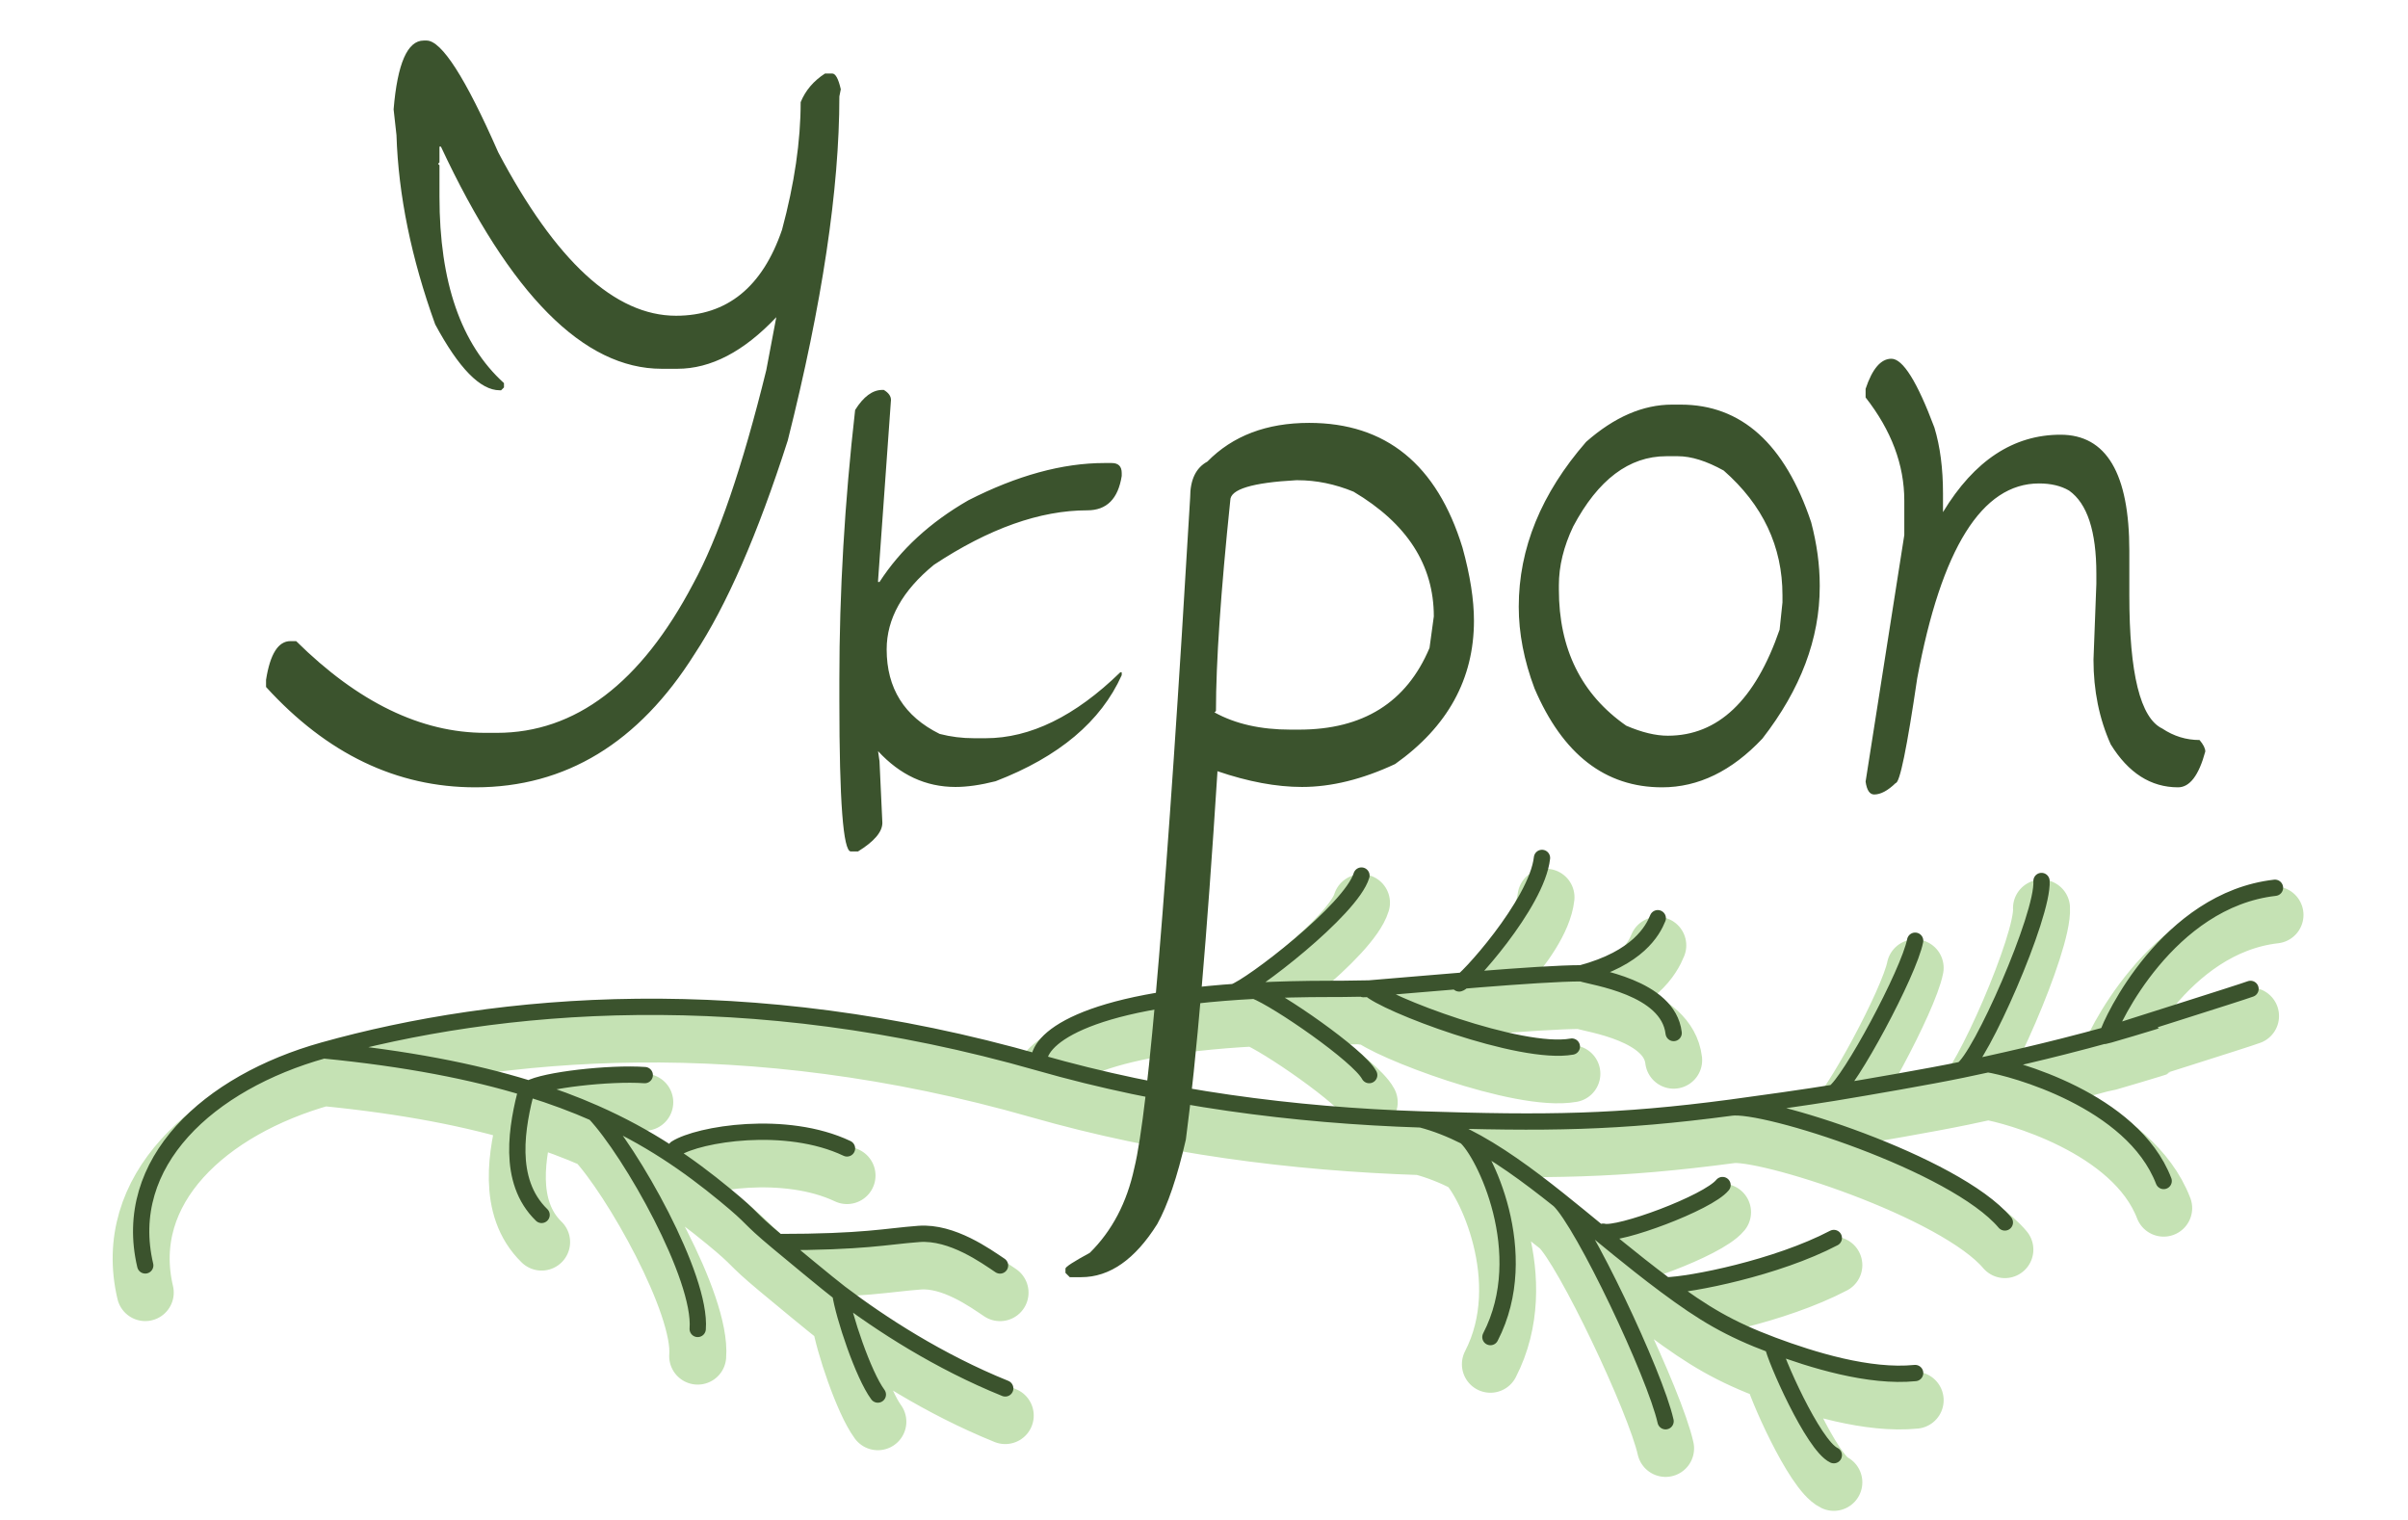<svg width="887" height="560" viewBox="0 0 887 560" fill="none" xmlns="http://www.w3.org/2000/svg">
<g clip-path="url(#clip0_5_24)">
<path d="M53.501 476.102C44.535 438.154 76.912 408.694 119.142 396.886M382.732 401.414C428.658 414.56 476.536 420.801 523.504 422.329M382.732 401.414C275.365 370.681 183.556 378.875 119.142 396.886M382.732 401.414C381.884 393.399 397.537 378.292 462.215 374.923M828.99 374.246C825.41 375.604 780.397 389.72 776.32 391.14M610.649 348.21C608.802 352.774 603.346 362.922 582.5 368.5M523.504 422.329C528.976 423.75 534.391 425.905 539.784 428.624M523.504 422.329C569.658 423.83 595.818 423.524 637.5 418M705.455 515.744C688.556 517.45 667.502 510.927 653 505.5M119.142 396.886C149.882 399.891 174.172 404.689 194.077 410.783M370.282 521.404C345.816 511.503 324.57 497.729 309.5 486.313M194.077 410.783C190.5 424.5 186.476 444.822 199.5 457.5M194.077 410.783C194.916 411.042 194.077 410.783 194.916 411.042M194.916 411.042C200.383 407.832 224.476 405.094 237.5 406M194.916 411.042C203.742 413.777 211.701 416.769 218.976 419.974M249 433C257.3 427.717 289.5 422.329 312 433M218.976 419.974C232.383 434.163 258.532 480.483 257 499.5M218.976 419.974C238.837 428.723 253.606 439.059 267.015 450.089C278.665 459.672 274.456 457.454 286.5 467.5M309.5 486.313C310.777 494.854 317.995 516.424 323.358 523.668M309.5 486.313C305.491 483.276 290.175 470.565 286.5 467.5M286.5 467.5C318.5 467.5 326.242 465.406 338.5 464.5C350.758 463.594 363.26 472.729 368.367 476.125M455.512 374.246C461.577 372.359 497.669 345.178 501.5 332.5M462.215 374.923C470.621 374.485 479.854 374.246 489.987 374.246C491.603 374.246 493.199 374.24 494.775 374.229C498.051 374.205 501.243 374.156 504.351 374.085M462.215 374.923C470.515 378.093 500.521 398.755 504.351 406M504.351 374.085C514.467 373.852 495.931 374.757 504.351 374.085ZM504.351 374.085C509.459 379.504 560 398.896 579 395.5M504.351 374.085C524.279 372.494 566.598 368.5 582.5 368.5M537.5 372.237C539.415 372.237 567.576 347.5 569.47 330.5M582.5 368.5C586.65 369.967 614.5 373.5 616.5 390.5M539.784 428.624C546.487 434.27 565 471.5 549 502.5M539.784 428.624C551.261 434.411 562.637 442.753 574.259 452.019M574.259 452.019C583.197 460.431 609.691 516.294 613.522 533.5M574.259 452.019C583.919 459.721 593.749 468.062 603.945 476.102C607.1 478.59 610.29 481.049 613.522 483.452M590.538 463.673C595.965 465.294 629.137 453.107 634.5 446.5M613.522 483.452C622.779 483.273 654.5 477 675.5 466M613.522 483.452C627.587 493.911 636.899 499.475 653 505.5M653 505.5C653.638 509.904 667.839 542.378 675.5 546M637.5 418C649.63 416.027 720.113 438.543 738.5 460.277M637.5 418C647.286 416.703 666.145 414.043 675.5 412.5M675.5 412.5C681.246 408.933 703.156 368.273 705.455 356.5M675.5 412.5C688.425 410.368 710.75 406.51 722.692 404.031M722.692 404.031C729.396 400.14 752.766 347.178 752 334.5M722.692 404.031C725.924 403.36 729.117 402.679 732.268 401.99M732.268 401.99C740.887 403.307 785.508 415.116 797 445M732.268 401.99C741.931 399.875 751.206 397.679 760.04 395.442C765.649 394.021 771.08 392.584 776.32 391.14M776.32 391.14C781.975 389.583 787.407 388.018 792.599 386.458C801.658 383.738 768.81 393.756 776.32 391.14ZM776.32 391.14C777.596 386.353 798.5 341.5 838 337" stroke="#C5E2B4" stroke-width="21" stroke-linecap="round"/>
<path d="M53.501 466.102C44.535 428.154 76.912 398.694 119.142 386.886M382.732 391.414C428.658 404.56 476.536 410.801 523.504 412.329M382.732 391.414C275.365 360.681 183.556 368.875 119.142 386.886M382.732 391.414C381.884 383.399 397.537 368.292 462.215 364.923M828.99 364.246C825.41 365.604 780.397 379.72 776.32 381.14M610.649 338.21C608.802 342.774 603.346 352.922 582.5 358.5M523.504 412.329C528.976 413.75 534.391 415.905 539.784 418.624M523.504 412.329C569.658 413.83 595.818 413.524 637.5 408M705.455 505.744C688.556 507.45 667.502 500.927 653 495.5M119.142 386.886C149.882 389.891 174.172 394.689 194.077 400.783M370.282 511.404C345.816 501.503 324.57 487.729 309.5 476.313M194.077 400.783C190.5 414.5 186.476 434.822 199.5 447.5M194.077 400.783C194.916 401.042 194.077 400.783 194.916 401.042M194.916 401.042C200.383 397.832 224.476 395.094 237.5 396M194.916 401.042C203.742 403.777 211.701 406.769 218.976 409.974M249 423C257.3 417.717 289.5 412.329 312 423M218.976 409.974C232.383 424.163 258.532 470.483 257 489.5M218.976 409.974C238.837 418.723 253.606 429.059 267.015 440.089C278.665 449.672 274.456 447.454 286.5 457.5M309.5 476.313C310.777 484.854 317.995 506.424 323.358 513.668M309.5 476.313C305.491 473.276 290.175 460.565 286.5 457.5M286.5 457.5C318.5 457.5 326.242 455.406 338.5 454.5C350.758 453.594 363.26 462.729 368.367 466.125M454.5 365.396C460.565 363.509 497.669 335.178 501.5 322.5M462.215 364.923C470.621 364.485 479.854 364.246 489.987 364.246C491.603 364.246 493.199 364.24 494.775 364.229C498.051 364.205 501.243 364.156 504.351 364.085M462.215 364.923C470.515 368.093 500.521 388.755 504.351 396M504.351 364.085C514.467 363.852 495.931 364.757 504.351 364.085ZM504.351 364.085C509.459 369.504 560 388.896 579 385.5M504.351 364.085C524.279 362.494 566.598 358.5 582.5 358.5M537.5 362.237C539.415 362.237 566.106 333 568 316M582.5 358.5C586.65 359.967 614.5 363.5 616.5 380.5M539.784 418.624C546.487 424.27 565 461.5 549 492.5M539.784 418.624C551.261 424.411 562.637 432.753 574.259 442.019M574.259 442.019C583.197 450.431 609.691 506.294 613.522 523.5M574.259 442.019C583.919 449.721 593.749 458.062 603.945 466.102C607.1 468.59 610.29 471.049 613.522 473.452M590.538 453.673C595.965 455.294 629.137 443.107 634.5 436.5M613.522 473.452C622.779 473.273 654.5 467 675.5 456M613.522 473.452C627.587 483.911 636.899 489.475 653 495.5M653 495.5C653.638 499.904 667.839 532.378 675.5 536M637.5 408C649.63 406.027 720.113 428.543 738.5 450.277M637.5 408C647.286 406.703 666.145 404.043 675.5 402.5M675.5 402.5C681.246 398.933 703.156 358.273 705.455 346.5M675.5 402.5C688.425 400.368 710.75 396.51 722.692 394.031M722.692 394.031C729.396 390.14 752.766 337.178 752 324.5M722.692 394.031C725.924 393.36 729.117 392.679 732.268 391.99M732.268 391.99C740.887 393.307 785.508 405.116 797 435M732.268 391.99C741.931 389.875 751.206 387.679 760.04 385.442C765.649 384.021 771.08 382.584 776.32 381.14M776.32 381.14C781.975 379.583 787.407 378.018 792.599 376.458C801.658 373.738 768.81 383.756 776.32 381.14ZM776.32 381.14C777.596 376.353 798.5 331.5 838 327" stroke="#3B532D" stroke-width="6" stroke-linecap="round"/>
<path d="M156.076 14.933H157.132C162.675 14.933 171.475 28.66 183.53 56.114C204.736 96.239 226.558 116.301 248.997 116.301C267.827 116.301 280.85 105.742 288.066 84.623C292.641 67.641 294.929 51.978 294.929 37.635C296.689 33.323 299.681 29.803 303.905 27.076H306.544C307.776 27.076 308.832 29.012 309.712 32.883L309.184 35.523C309.184 69.665 302.849 111.901 290.178 162.234C279.09 196.815 267.651 223.037 255.86 240.9C235.27 273.633 208.344 290 175.082 290C146.132 290 120.438 277.681 98 253.043V250.403C99.496 240.9 102.488 236.148 106.975 236.148H109.087C131.877 258.674 155.108 269.937 178.778 269.937H183.002C211.951 269.937 236.062 251.635 255.332 215.03C264.484 198.311 273.459 172.089 282.258 136.363L285.954 116.829C273.987 129.5 261.844 135.836 249.525 135.836H243.717C215.031 135.836 187.929 108.558 162.411 54.002H161.883V59.809L161.355 60.337L161.883 60.865V72.48C161.883 103.894 169.803 126.772 185.641 141.115V142.699L184.586 143.755H184.058C176.93 143.755 169.011 135.66 160.299 119.469C151.5 95.095 146.748 71.864 146.044 49.778L144.988 40.275C146.396 23.38 150.092 14.933 156.076 14.933ZM325.023 143.623H325.551C327.311 144.679 328.191 145.911 328.191 147.319L323.439 213.842V214.37H323.967C331.711 202.403 342.622 192.371 356.701 184.276C374.651 175.125 391.37 170.549 406.857 170.549H409.497C411.961 170.549 413.192 171.781 413.192 174.245V175.301C411.873 183.748 407.649 187.972 400.521 187.972C383.099 187.972 364.268 194.659 344.03 208.034C332.414 217.537 326.607 227.921 326.607 239.184C326.607 253.527 333.118 263.91 346.141 270.333C350.189 271.389 354.413 271.917 358.813 271.917H363.036C379.491 271.917 396.034 263.822 412.664 247.631H413.192V248.687C405.537 265.758 390.05 278.781 366.732 287.756C361.188 289.164 356.261 289.868 351.949 289.868C341.038 289.868 331.535 285.468 323.439 276.669L323.967 280.365L325.023 303.067C325.023 306.411 322.031 309.931 316.048 313.626H313.408C310.592 313.626 309.184 295.148 309.184 258.19V250.271C309.184 218.153 311.12 185.068 314.992 151.014C318.072 146.087 321.415 143.623 325.023 143.623ZM482.223 155.766C510.469 155.766 529.3 171.077 538.715 201.699C541.531 211.906 542.939 220.881 542.939 228.625C542.939 250.095 533.259 267.694 513.901 281.421C501.846 287.052 490.407 289.868 479.583 289.868C470.168 289.868 459.785 287.932 448.434 284.06V284.588C444.562 345.392 440.69 390.444 436.819 419.746C433.651 433.561 430.131 443.944 426.259 450.896C418.076 463.919 408.749 470.431 398.278 470.431H394.054L392.47 468.847V467.263C392.47 466.647 395.462 464.711 401.445 461.455C409.629 453.36 415.084 442.977 417.812 430.306C423.092 409.011 429.955 326.649 438.403 183.22C438.403 176.708 440.514 172.309 444.738 170.021C454.065 160.518 466.56 155.766 482.223 155.766ZM447.906 261.886L447.378 262.414C455.033 266.638 464.361 268.75 475.36 268.75H478.528C502.11 268.75 518.125 258.718 526.572 238.656L528.156 227.041C528.156 208.122 518.301 192.811 498.59 181.108C491.727 178.292 484.863 176.884 478 176.884H477.472C461.281 177.764 453.185 180.228 453.185 184.276C449.666 218.153 447.906 244.023 447.906 261.886ZM615.929 149.035H619.097C641.447 149.035 657.462 163.465 667.141 192.327C669.253 200.335 670.309 208.078 670.309 215.558V216.086C670.309 235.268 663.27 253.923 649.191 272.049C637.928 284.016 625.609 290 612.234 290C591.291 290 575.628 277.857 565.245 253.571C561.373 243.275 559.438 233.244 559.438 223.477C559.438 202.007 567.709 181.768 584.252 162.762C594.635 153.61 605.194 149.035 615.929 149.035ZM574.22 215.558V217.141C574.22 239.052 582.492 255.771 599.035 267.298C604.754 269.762 609.858 270.993 614.345 270.993C632.824 270.993 646.551 257.97 655.526 231.924L656.582 221.893V219.253C656.582 201.303 649.367 185.992 634.936 173.321C628.6 169.801 622.969 168.041 618.041 168.041H613.817C600.09 168.041 588.651 176.664 579.5 193.911C575.98 201.303 574.22 208.518 574.22 215.558ZM696.707 132.14C700.931 132.14 706.211 140.587 712.546 157.482C714.658 164.433 715.714 172.529 715.714 181.768V188.632C727.241 169.625 741.672 160.122 759.007 160.122C775.901 160.122 784.349 174.377 784.349 202.887V219.253C784.349 248.115 788.396 264.482 796.492 268.354C800.715 271.169 805.291 272.577 810.219 272.577C811.627 274.249 812.331 275.657 812.331 276.801C809.955 285.6 806.611 290 802.299 290C792.268 290 783.997 284.72 777.485 274.161C773.262 264.746 771.15 254.363 771.15 243.012L772.206 215.03V211.334C772.206 195.671 768.862 185.464 762.174 180.712C759.183 178.952 755.487 178.072 751.087 178.072C730.057 178.072 715.098 202.007 706.211 249.875C702.427 275.569 699.787 288.416 698.291 288.416C695.387 291.232 692.748 292.64 690.372 292.64C688.7 292.64 687.644 291.056 687.204 287.888L701.459 197.079V184.408C701.459 171.209 696.707 158.538 687.204 146.395V143.227C689.668 135.836 692.836 132.14 696.707 132.14Z" fill="#3B532D"/>
</g>
<defs>
<clipPath id="clip0_5_24">
<rect width="887" height="560" fill="white"/>
</clipPath>
</defs>
</svg>
